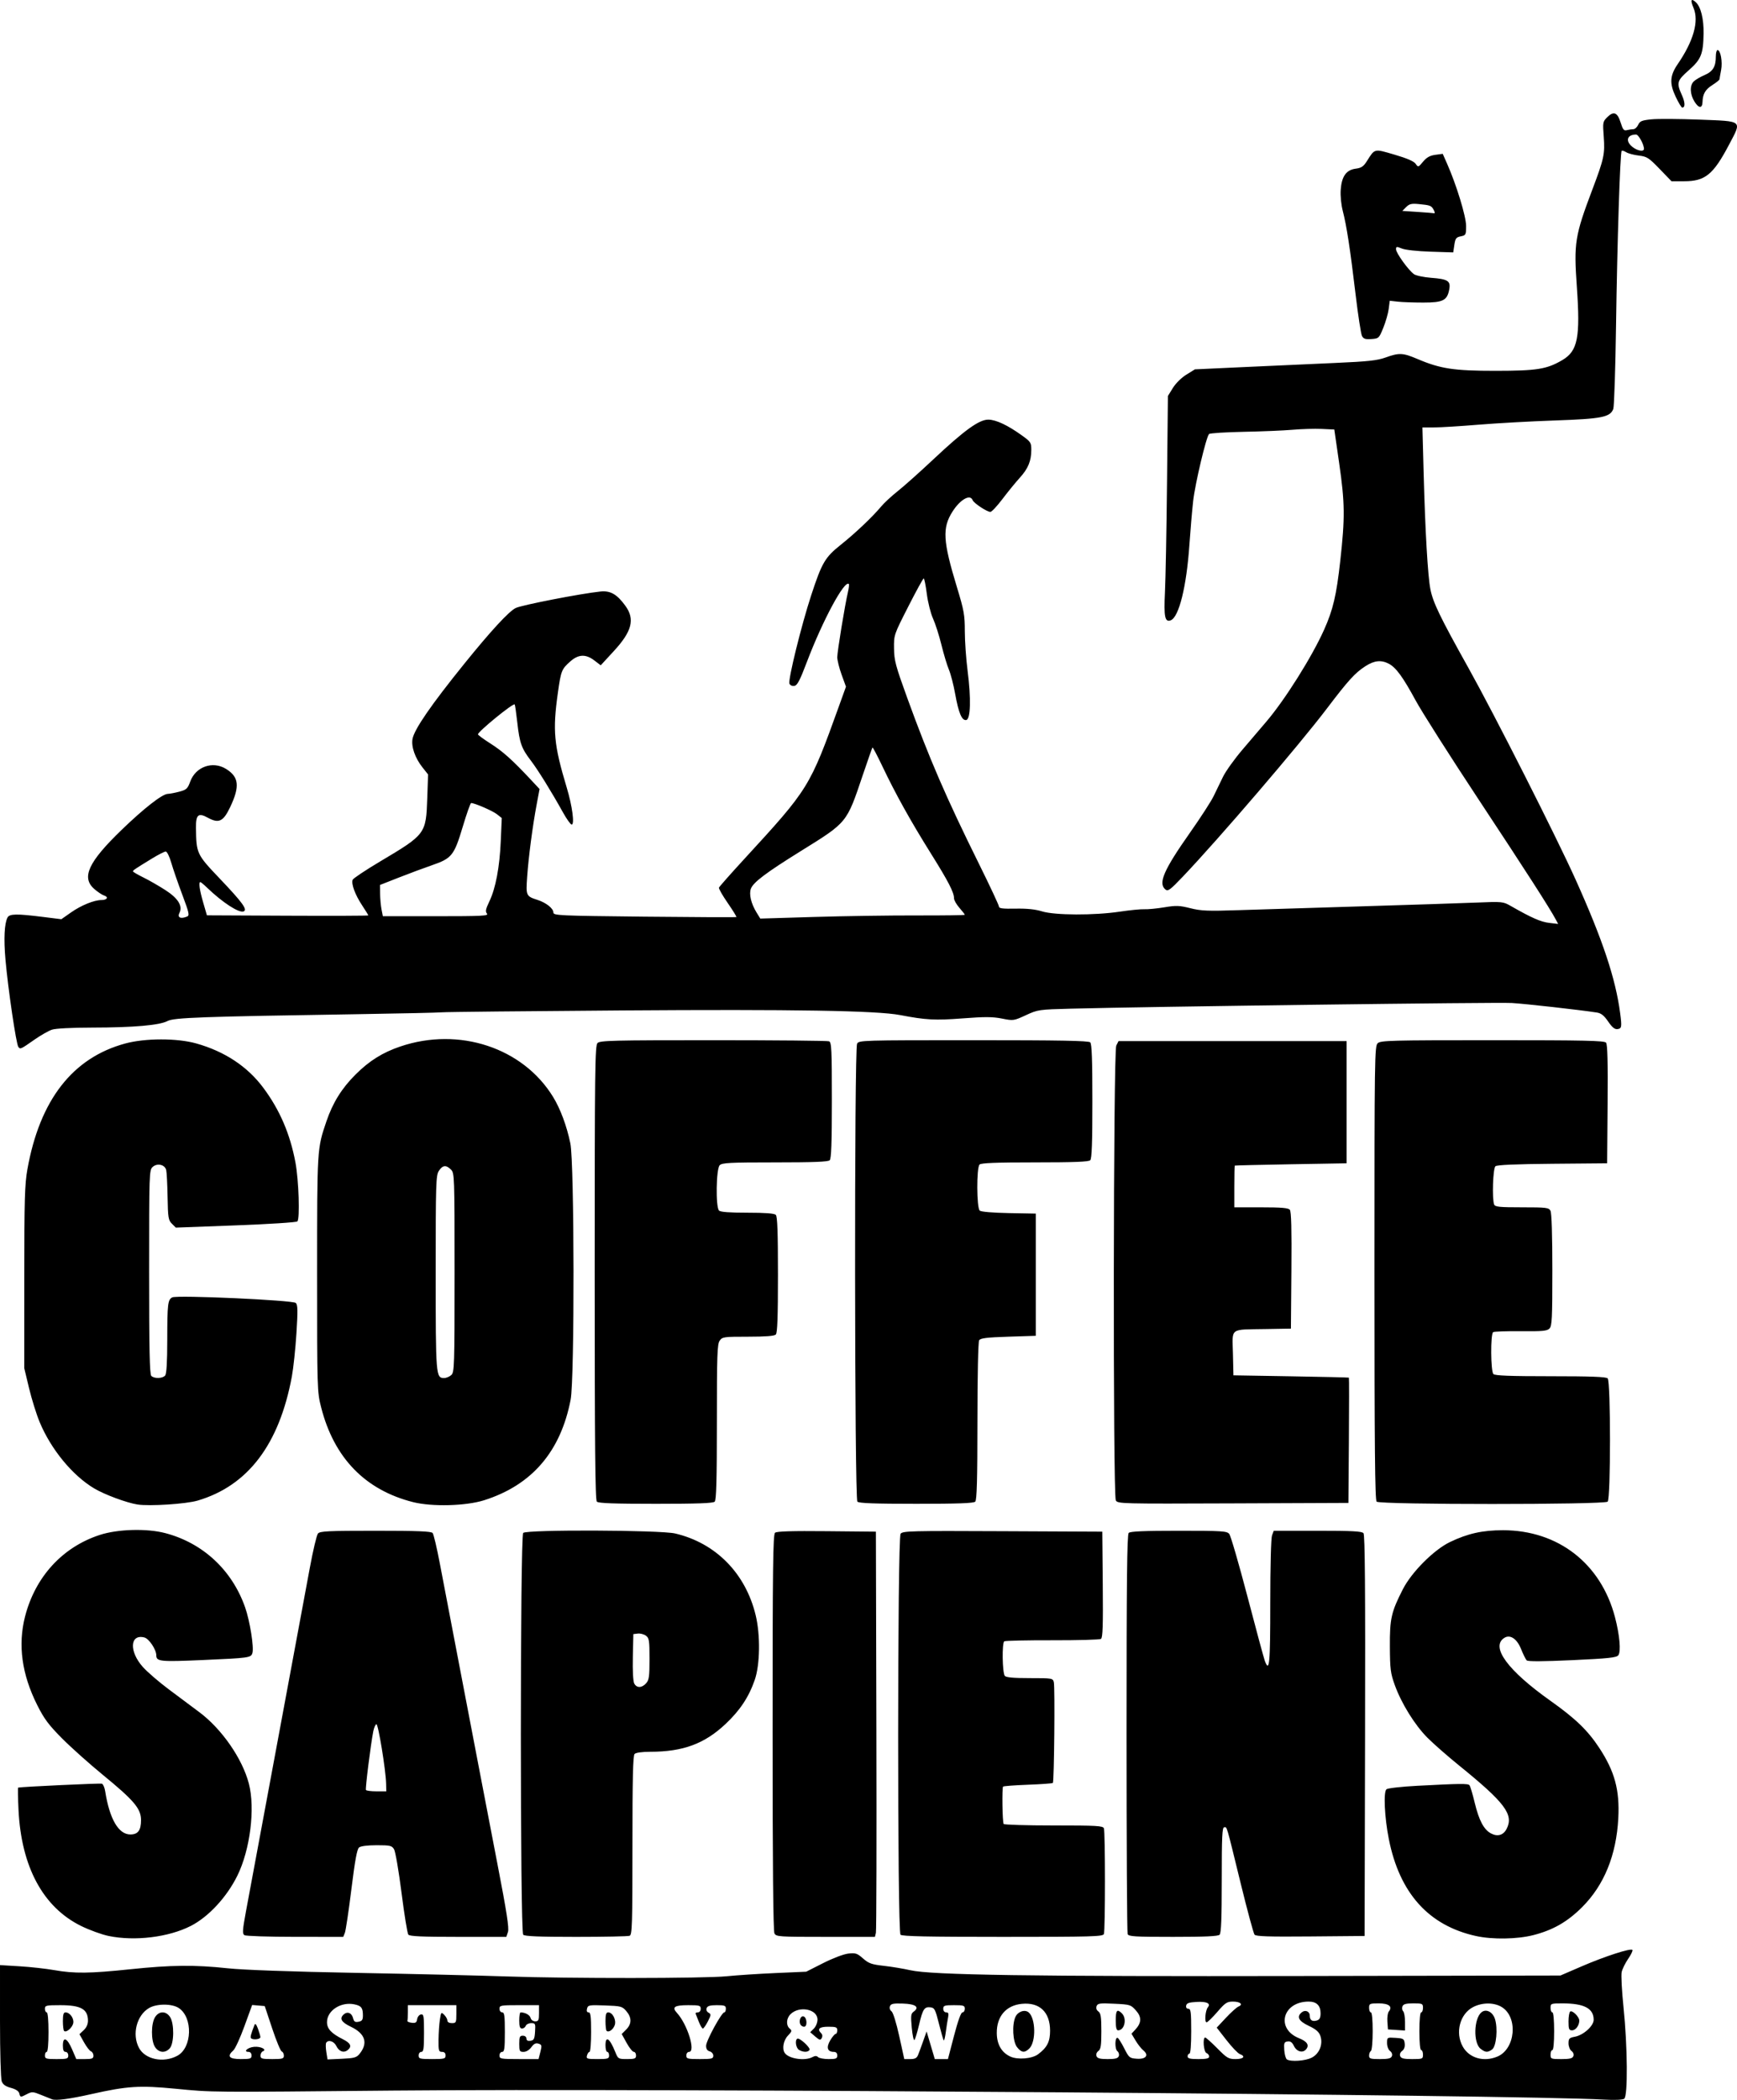 <svg width="966.78" height="1168.591" xmlns="http://www.w3.org/2000/svg"><path style="display:inline;fill:#000;fill-opacity:1" d="M29 1168.265c-.825-.302-3.636-1.426-6.248-2.497-4.353-1.787-4.993-1.822-7.7-.422-3.712 1.92-3.716 1.92-4.324-.404-.325-1.245-1.983-2.33-4.66-3.05-2.958-.797-4.431-1.844-5.112-3.634-.534-1.404-.956-16.249-.956-33.6v-31.086l10.96.666c6.028.366 14.69 1.325 19.25 2.132 11.143 1.97 19.775 1.872 42.295-.484 22.741-2.38 35.834-2.51 54.234-.54 8.684.93 35.16 1.873 71.761 2.556 31.9.596 69.475 1.487 83.5 1.98 34.666 1.218 110.21 1.154 122.5-.104 5.5-.563 17.701-1.363 27.113-1.779l17.114-.755 9.455-4.788c5.385-2.727 11.4-5.007 13.974-5.297 4.028-.454 4.92-.158 8.192 2.714 3.168 2.782 4.754 3.345 11.566 4.108 4.342.485 10.975 1.585 14.74 2.443 11.81 2.692 66.908 3.504 218.346 3.22l143.5-.27 12-5.178c12.73-5.492 27.034-10.122 28.07-9.086.343.343-.712 2.567-2.344 4.943s-3.27 5.71-3.64 7.41.089 10.476 1.022 19.5c2.266 21.918 2.479 49.575.392 50.99-.903.613-5.281.806-11 .484-49.322-2.771-531.82-6.377-674-5.036-103.586.977-100.443 1.003-121.377-1.025-19.955-1.933-26.86-1.49-46.829 3.006-11.994 2.7-19.558 3.701-21.794 2.883m69.684-24.223c8.305-4.445 8.802-21.344.782-26.6-3.793-2.485-12.226-2.477-16.494.015-6.904 4.032-9.609 14.63-5.65 22.136 3.423 6.49 13.592 8.607 21.362 4.449m-12.399-4.856c-2.311-3.528-2.266-13.166.078-16.745 2.24-3.418 6.046-3.4 8.3.04 2.393 3.652 2.27 14.702-.193 17.425-2.539 2.805-6.079 2.493-8.185-.72M730 1145.122c4.35-2.174 6.495-7.531 4.875-12.179-.78-2.235-2.438-3.664-6.462-5.568-5.63-2.664-6.877-5.042-3.926-7.491 1.973-1.637 4.513-.569 4.513 1.899 0 2.475 1.438 3.403 4.009 2.587 1.468-.466 1.991-1.515 1.991-3.993 0-4.302-2.235-6.504-6.604-6.504-14.541 0-18.534 15.127-5.381 20.39 4.525 1.81 5.84 3.874 3.934 6.171-1.88 2.265-5.24 1.337-6.772-1.87-.963-2.014-1.955-2.721-3.51-2.5-1.906.272-2.132.847-1.874 4.776.16 2.457.835 4.813 1.5 5.235 2.178 1.384 10.135.83 13.707-.953m-692-1.249c0-1.111-.667-2-1.5-2-1.048 0-1.5-1.056-1.5-3.5 0-5.278 2.346-4.356 5.09 2l2.374 5.5h4.768c4.012 0 4.768-.3 4.768-1.893 0-1.041-.616-2.13-1.369-2.418-.753-.29-2.503-2.555-3.89-5.036l-2.52-4.511 2.389-2.245c1.538-1.445 2.379-3.342 2.358-5.321-.066-6.398-3.978-8.576-15.402-8.576-7.9 0-8.566.156-8.566 2 0 1.1.45 2 1 2 .606 0 1 4.333 1 11s-.394 11-1 11c-.55 0-1 .9-1 2 0 1.795.667 2 6.5 2s6.5-.205 6.5-2m-2.326-13.66c-.37-.37-.674-2.848-.674-5.507 0-3.522.388-4.833 1.429-4.833 2.358 0 4.7 3.084 4.375 5.762-.311 2.57-3.92 5.79-5.13 4.578M140 1143.873c0-1.158-.667-2-1.583-2-3.303 0-.588-2.515 3.042-2.818 3.791-.317 7.382 1.577 4.791 2.526-.688.253-1.25 1.321-1.25 2.375 0 1.693.76 1.917 6.5 1.917s6.5-.224 6.5-1.917c0-1.054-.534-2.094-1.187-2.312s-3.05-5.993-5.328-12.833l-4.14-12.438-3.502-.3-3.501-.3-4.295 11.8c-2.362 6.49-5.139 12.547-6.17 13.46-3.732 3.302-2.422 4.84 4.123 4.84 5.333 0 6-.222 6-2m-.27-9.603c-.534-.534-.093-2.244 1.913-7.397.4-1.029.996-.4 1.894 2 .721 1.925 1.345 4.063 1.387 4.75.076 1.257-4.068 1.773-5.194.647m60.38 8.715c4.88-6.026 3.193-11.276-4.856-15.112-5.39-2.568-6.535-4.692-3.767-6.99 2.01-1.667 4.323-.617 5.053 2.295.475 1.89 1.11 2.294 3.03 1.926 1.962-.375 2.427-1.068 2.415-3.597-.02-4.148-.864-5.248-4.651-6.07-7.53-1.632-15.334 3.405-15.334 9.897 0 3.674 2.39 6.254 8.75 9.447 4.431 2.224 5.258 4.011 2.798 6.052-2.172 1.803-4.869.858-6.345-2.222-1.286-2.682-4.49-3.7-5.666-1.799-.319.517-.28 2.812.085 5.1l.666 4.16 7.954-.361c6.92-.315 8.203-.67 9.869-2.726zm47.89.888q0-2-2-2c-1.81 0-1.993-.642-1.926-6.75.04-3.712.378-8.744.75-11.181.644-4.222.759-4.35 2.426-2.68.962.965 1.75 2.397 1.75 3.183 0 .857 1 1.428 2.5 1.428 2.333 0 2.5-.333 2.5-5v-5h-27v4c0 2.2-.113 4.338-.25 4.75-.138.413.953.89 2.423 1.06 2.14.246 2.738-.15 3-1.99.18-1.265 1.114-2.45 2.077-2.633 1.577-.3 1.75.71 1.75 10.24 0 8.732-.261 10.573-1.5 10.573-.833 0-1.5.889-1.5 2 0 1.822.667 2 7.5 2s7.5-.178 7.5-2m52.764-1.969c.912-3.591.812-4.03-1.051-4.622-1.52-.482-2.56.034-3.97 1.969-1.15 1.58-2.871 2.622-4.326 2.622-2.198 0-2.417-.408-2.417-4.5 0-3.833.296-4.5 2-4.5 1.15 0 2 .667 2 1.57 0 1.055.737 1.465 2.25 1.25 1.92-.273 2.295-1.016 2.555-5.07.286-4.456.153-4.75-2.143-4.75-1.347 0-2.707.675-3.024 1.5-.316.825-1.264 1.5-2.107 1.5-1.148 0-1.531-1.126-1.531-4.5 0-2.475.337-4.494.75-4.486 2.614.048 5.136 1.443 5.564 3.079.29 1.11 1.374 1.907 2.592 1.907 1.815 0 2.094-.6 2.094-4.5v-4.5h-11c-10.333 0-11 .121-11 2 0 1.111.667 2 1.5 2 1.242 0 1.5 1.889 1.5 11s-.258 11-1.5 11c-.833 0-1.5.889-1.5 2 0 1.878.667 2 10.878 2h10.879zm38.236 1.97c0-1.1-.45-2-1-2s-1-1.613-1-3.584c0-5.697 2.362-4.058 5.524 3.833 1.455 3.631 1.66 3.75 6.49 3.75 4.32 0 4.986-.267 4.986-2 0-1.1-.563-2.006-1.25-2.014-.688-.01-2.48-2.245-3.984-4.971l-2.733-4.957 2.483-2.483c3.136-3.136 3.16-6.676.072-10.27-2.277-2.647-2.944-2.824-11.86-3.147-8.888-.321-9.48-.218-9.994 1.75-.363 1.39-.075 2.092.86 2.092 1.123 0 1.406 2.214 1.406 11 0 6.05-.398 11-.883 11-.486 0-1.12.9-1.407 2-.483 1.846-.03 2 5.884 2 5.74 0 6.406-.208 6.406-2m-1.402-13.736c-.33-.33-.598-2.773-.598-5.432 0-3.596.378-4.833 1.477-4.833 2.521 0 4.713 4.37 3.626 7.229-.954 2.51-3.39 4.15-4.505 3.036M397 1143.99c0-1.043-.893-2.117-2-2.407-1.357-.355-2-1.364-2-3.14 0-2.742 8.638-18.57 10.135-18.57.476 0 .865-.9.865-2 0-1.735-.667-2-5.031-2-3.72 0-5.194.423-5.655 1.624-.375.976.035 1.992 1.028 2.547 1.513.847 1.482 1.254-.366 4.877-1.11 2.174-2.367 3.952-2.795 3.952-.429 0-1.43-1.687-2.225-3.75s-1.598-4.087-1.784-4.5c-.186-.412.374-.75 1.245-.75.916 0 1.583-.842 1.583-2 0-1.808-.667-2-6.941-2-7.711 0-9.26 1.068-6.272 4.324 5.825 6.35 10.572 21.676 6.713 21.676-.833 0-1.5.889-1.5 2 0 1.822.667 2 7.5 2 6.678 0 7.5-.206 7.5-1.883m55.173.79c1.477-.79 2.344-.79 3.134 0 .601.601 3.253 1.093 5.893 1.093 4.133 0 4.8-.278 4.8-2 0-1.29-.667-2-1.878-2-3.599 0-4.384-2.441-2.054-6.39 1.171-1.985 2.535-3.61 3.03-3.61.496 0 .902-.9.902-2 0-1.733-.667-2-5-2-5.048 0-6.356 1.244-3.896 3.704.664.664.763 1.707.25 2.618-.728 1.29-1.264 1.16-3.63-.878l-2.776-2.392 2.026-2.026c1.126-1.126 2.026-3.347 2.026-5 0-5.851-10.169-7.857-15.056-2.97-2.332 2.332-2.53 6.213-.405 7.976 1.361 1.13 1.246 1.583-1 3.928-2.493 2.602-3.357 7.287-1.774 9.626 2.194 3.24 11.164 4.593 15.408 2.322m-7.423-3.987c-1.738-1.012-2.436-5.383-1-6.26 1.216-.74 7.535 5.07 6.802 6.256-.833 1.348-3.491 1.35-5.802 0zm.612-14.42c-.801-2.086.382-4.75 1.888-4.256 1.965.645 2.218 5.756.285 5.756-.879 0-1.857-.675-2.173-1.5m65.598 17.25c.505-1.237 1.784-4.696 2.843-7.685l1.926-5.435 2.28 7.685 2.282 7.685h7.313l3.396-13c2.16-8.273 3.869-13 4.698-13 .716 0 1.302-.9 1.302-2 0-1.778-.667-2-6-2s-6 .222-6 2c0 1.18.667 2 1.625 2 1.254 0 1.495.652 1.053 2.86-.315 1.573-.88 5.188-1.258 8.033-.378 2.846-.895 4.966-1.15 4.711s-1.457-4.432-2.673-9.283c-2.004-7.994-2.449-8.85-4.74-9.121-3.383-.403-4.27.968-6.348 9.8-.97 4.125-2.114 7.885-2.542 8.355s-1.1-2.59-1.494-6.8c-.628-6.702-.495-7.818 1.067-8.96 3.434-2.511 1.113-4.259-5.958-4.487-5.416-.176-6.721.092-7.255 1.484-.385 1.002-.032 2.15.862 2.804.886.648 2.675 6.392 4.315 13.856l2.802 12.748h3.368c2.555 0 3.59-.543 4.286-2.25m66.803-.422c5.049-3.77 6.705-7.018 6.691-13.129-.022-10.365-5.82-15.898-15.67-14.952-8.829.848-14.081 6.964-13.997 16.3.056 6.31 2.7 10.855 7.61 13.08 4.101 1.858 12.035 1.188 15.366-1.3m-11.69-3.963c-2.386-3.033-2.891-12.475-.902-16.842 1.358-2.98 5.192-4.297 7.335-2.518 3.941 3.271 4.215 16.274.422 20.067-2.61 2.61-4.392 2.425-6.855-.707m56.62 4.99c.35-.91.002-2.137-.78-2.75-1.533-1.2-1.42-7.948.124-7.416.495.171 2.152 2.786 3.682 5.811 2.652 5.246 2.978 5.514 7.04 5.808 5.078.367 6.87-1.994 3.556-4.686-1.098-.892-3.022-3.336-4.274-5.431l-2.278-3.81 2.044-2.19c3.607-3.865 3.73-7.058.414-10.77-2.845-3.183-3.24-3.306-12.066-3.728-8.04-.384-9.205-.226-9.802 1.33-.427 1.113-.063 2.216.984 2.982 1.354.99 1.663 3.032 1.663 10.995 0 7.964-.309 10.005-1.663 10.995-.984.72-1.405 1.886-1.03 2.86.48 1.254 1.953 1.645 6.193 1.645s5.713-.391 6.194-1.644M621 1124.374c0-5.715.765-6.592 3.429-3.928 2.935 2.935 1.47 9.428-2.129 9.428-.91 0-1.3-1.654-1.3-5.5m52 20.107c0-.766-.675-1.652-1.5-1.968-1.566-.601-2.234-8.639-.719-8.639.43 0 3.453 2.7 6.719 6 5.417 5.475 6.312 6 10.219 6 4.435 0 5.725-1.528 2.347-2.782-1.063-.395-4.393-3.868-7.398-7.718l-5.465-7 5.148-5.5c2.832-3.025 5.965-5.834 6.963-6.241 2.806-1.147.982-2.759-3.123-2.759-3.255 0-4.282.685-8.691 5.796-2.75 3.188-5.43 5.775-5.953 5.75-1.238-.06-.68-6.657.704-8.338 1.812-2.2-.595-3.343-6.349-3.015-4.184.239-5.457.697-5.716 2.057-.203 1.066.282 1.75 1.24 1.75 1.348 0 1.574 1.797 1.574 12.5 0 7.667-.387 12.5-1 12.5-.55 0-1 .675-1 1.5 0 1.167 1.333 1.5 6 1.5 4.462 0 6-.357 6-1.393m101.694-.251c.374-.975-.047-2.14-1.032-2.86-.949-.695-1.662-2.587-1.662-4.41 0-3.188.01-3.195 4.75-2.89 4.387.28 4.775.52 5.075 3.14.209 1.826-.294 3.287-1.413 4.105-1.043.763-1.485 1.927-1.106 2.915.49 1.274 1.988 1.644 6.663 1.644 5.766 0 6.03-.11 6.03-2.5 0-1.375-.45-2.5-1-2.5-.602 0-1-4.167-1-10.5s.398-10.5 1-10.5c.55 0 1-1.125 1-2.5 0-2.357-.306-2.5-5.392-2.5-4.112 0-5.545.396-6.033 1.667-.352.917-.175 2.132.393 2.7s1.033 3.218 1.033 5.888v4.855l-4.75-.305-4.75-.305-.311-4.324c-.171-2.378.174-4.908.767-5.623 2.29-2.758.097-4.553-5.563-4.553-5.086 0-5.393.143-5.393 2.5 0 1.375.45 2.5 1 2.5.603 0 1 4.147 1 10.441 0 5.882-.437 10.71-1 11.06-.55.339-1 1.49-1 2.558 0 1.707.728 1.941 6.031 1.941 4.675 0 6.174-.37 6.663-1.644m58.69.257c10.108-4.223 11.667-21.953 2.426-27.587-4.266-2.601-10.752-2.606-15.836-.012-7.433 3.792-10.195 14.262-5.817 22.051 3.589 6.386 11.652 8.713 19.226 5.548m-9.402-4.426c-4.051-3.28-3.682-16.701.556-20.219 2.526-2.096 6.191-.318 7.497 3.638 1.724 5.224.807 15.306-1.55 17.029-2.482 1.815-3.823 1.722-6.503-.448m51.712 4.169c.374-.975-.047-2.14-1.032-2.86-.916-.67-1.662-2.575-1.662-4.245 0-2.673.413-3.106 3.521-3.689 4.815-.903 10.479-6.007 10.479-9.443 0-6.319-5.27-9.103-17.25-9.113-6.535-.01-6.75.074-6.75 2.494 0 1.375.45 2.5 1 2.5.603 0 1 4.167 1 10.5s-.397 10.5-1 10.5c-.55 0-1 1.125-1 2.5 0 2.39.265 2.5 6.031 2.5 4.675 0 6.174-.37 6.663-1.644M873 1124.932c0-2.717.434-5.209.963-5.536 1.253-.774 5.037 3.015 5.037 5.043 0 2.737-2.003 5.434-4.035 5.434-1.688 0-1.965-.696-1.965-4.94m-812.5-47.56c-3.85-.795-10.78-3.312-15.4-5.595-21.176-10.461-33.263-32.919-34.798-64.654-.326-6.737-.415-12.286-.198-12.33 2.437-.49 45.714-2.513 46.619-2.179.672.249 1.483 2.096 1.801 4.106 2.469 15.59 7.447 24.153 14.042 24.153 4.225 0 5.934-2.302 5.934-7.996 0-6.356-3.896-10.965-21.343-25.245-7.511-6.148-17.732-15.29-22.713-20.315-7.441-7.508-9.897-10.814-13.769-18.54-8.53-17.022-10.774-33.375-6.743-49.138 5.653-22.103 20.796-38.658 41.568-45.445 10.034-3.278 26.173-3.729 36.5-1.02 20.973 5.505 37.202 20.613 44.46 41.393 2.642 7.565 4.987 22.323 4.027 25.347-.835 2.63-1.597 2.736-27.91 3.902C89.18 924.852 87 924.63 87 921.21c0-3.222-4.077-9.32-6.667-9.97-8.1-2.032-8.56 7.827-.769 16.493 2.476 2.753 8.874 8.273 14.219 12.266l17.151 12.814c12.507 9.342 23.953 25.848 27.579 39.77 3.606 13.845.712 36.885-6.445 51.31-5.94 11.975-16.06 22.873-25.896 27.891-12.344 6.298-31.102 8.592-45.672 5.586m761 .02c-26.345-5.81-42.552-23.853-48.52-54.018-2.39-12.09-3.052-26.196-1.296-27.653.725-.601 8.405-1.467 17.067-1.924 24.068-1.27 28.264-1.317 29.126-.332.437.5 1.745 4.867 2.907 9.705 2.383 9.934 5.136 15.094 9.16 17.174 3.623 1.874 6.796.934 8.596-2.548 4.117-7.962-.84-14.572-26.54-35.388-6.325-5.122-14.218-12.05-17.54-15.392-7.069-7.113-14.478-19.08-18.178-29.36-2.336-6.486-2.631-8.813-2.702-21.282-.09-15.57.76-19.317 7.246-32 4.865-9.512 17.254-21.921 26.174-26.216 9.865-4.75 18.099-6.589 29.5-6.589 30.669 0 54.498 18.463 62.346 48.305 2.634 10.014 3.446 19.242 1.873 21.286-1.008 1.31-5.449 1.78-25.602 2.716-16.429.763-24.712.803-25.393.122-.556-.556-1.959-3.388-3.117-6.294-2.283-5.723-6.09-8.277-9.313-6.244-7.85 4.952 1.8 18.118 25.706 35.067 13.86 9.827 20.721 16.447 27.094 26.14 8.636 13.136 11.44 23.489 10.613 39.181-1.085 20.58-7.884 37.264-20.183 49.53-8.151 8.13-16.172 12.72-27.12 15.52-9.01 2.304-22.73 2.517-31.904.494m-685.44-.46c-1.237-.783-1.12-2.638.834-13.234 1.25-6.779 9.018-48.55 17.262-92.824s16.456-88.464 18.25-98.197c1.793-9.733 3.84-18.396 4.55-19.25 1.114-1.343 5.457-1.554 32.044-1.554 23.442 0 31.003.298 31.796 1.254.573.69 2.4 8.453 4.06 17.25 1.662 8.798 6.439 33.771 10.617 55.496s9.179 47.825 11.114 58c1.934 10.175 6.564 34.25 10.287 53.5 5.155 26.648 6.55 35.656 5.85 37.75l-.92 2.75h-26.78c-20.233 0-27.02-.306-27.761-1.25-.54-.687-2.24-11.15-3.778-23.25s-3.412-23.012-4.164-24.25c-1.24-2.042-2.132-2.25-9.653-2.25-5.14 0-8.871.475-9.828 1.25-1.129.915-2.27 7.14-4.264 23.25-1.497 12.1-3.13 23.013-3.628 24.25l-.905 2.25-26.772-.015c-14.724-.01-27.419-.425-28.21-.926zm78.843-84.308c-.172-7.541-4.37-33.255-5.403-33.09-.55.088-1.338 1.888-1.75 4-1.464 7.493-4.509 31.851-4.074 32.59.243.412 2.89.75 5.883.75H215zm76.297 84.05c-1.742-1.743-1.742-221.86 0-223.601 1.927-1.927 76.284-1.646 84.623.32 22.577 5.323 39.143 22.15 44.77 45.48 2.67 11.072 2.436 27.494-.515 36-3.318 9.567-8.181 16.912-16.218 24.494-11.717 11.053-23.69 15.48-41.91 15.499-4.53 0-8.03.487-8.75 1.207-.901.901-1.2 13.576-1.2 50.893 0 44.391-.169 49.758-1.582 50.3-.87.334-14.28.607-29.8.607-20.614 0-28.541-.323-29.418-1.2m68.395-139.906c1.64-1.812 1.905-3.699 1.905-13.58 0-10.32-.201-11.623-2-12.938-1.099-.804-3.124-1.33-4.5-1.17l-2.5.293-.28 12.76c-.168 7.672.145 13.553.785 14.75 1.383 2.584 4.192 2.535 6.59-.115m71.44 139.17c-.695-1.299-1.035-38.002-1.035-111.877 0-91.953.224-110.13 1.372-111.082.97-.805 9.387-1.06 28.75-.872l27.378.266.274 110.5c.151 60.775.03 111.513-.269 112.75l-.543 2.25h-27.446c-26.111 0-27.496-.094-28.48-1.934m70.165.735c-1.785-1.785-1.736-220.688.05-223.12 1.155-1.573 5.462-1.682 56.75-1.441l55.5.261.265 29.432c.207 22.873-.016 29.614-1 30.25-.696.451-12.85.792-27.01.757s-26.22.23-26.8.589c-1.338.827-1.089 17.505.288 19.222.708.883 4.775 1.25 13.86 1.25 12.516 0 12.874.06 13.426 2.26.682 2.716.185 55.364-.529 56.073-.275.273-6.5.722-13.833.998s-13.575.744-13.871 1.04c-.675.675-.395 19.66.306 20.794.284.46 12.816.835 27.85.835 24.003 0 27.408.193 27.941 1.582.792 2.064.792 56.772 0 58.836-.543 1.417-6.438 1.582-56.3 1.582-41.983 0-55.988-.295-56.893-1.2m126.407-.382c-.334-.87-.607-51.18-.607-111.8 0-84.392.281-110.5 1.2-111.418.873-.873 8.454-1.2 27.845-1.2 24.15 0 26.783.164 28.115 1.75.808.963 5.383 16.696 10.166 34.964s9.13 34.355 9.66 35.75c2.552 6.712 3.014 1.746 3.014-32.399 0-20.279.41-36.01.975-37.5l.975-2.565h24.403c19.334 0 24.636.282 25.529 1.358.824.993 1.058 31.266.872 112.75l-.254 111.392-30.116.265c-23.327.204-30.347-.021-31.142-1-.565-.696-4.002-13.415-7.64-28.265-8.318-33.968-7.595-31.5-9.219-31.5-1.146 0-1.383 5.02-1.383 29.3 0 21.456-.321 29.621-1.2 30.5-.869.869-8.02 1.2-25.893 1.2-21.594 0-24.77-.198-25.3-1.582M76.5 837.243c-6.01-.933-18.397-5.537-24.127-8.969-12.103-7.247-23.985-21.71-30.303-36.889-1.783-4.28-4.44-12.784-5.905-18.897L13.5 761.373l.012-50.5c.01-43.378.255-51.862 1.737-60.156 6.89-38.58 25.17-62.084 54.45-70.012 11.195-3.031 28.892-3.037 39.6-.013 15.771 4.453 28.342 12.752 37.149 24.526 9.217 12.322 15.01 25.752 17.993 41.71 1.841 9.854 2.536 31.374 1.06 32.79-.55.528-15.998 1.519-34.328 2.202l-33.327 1.243-2.173-2.172c-1.974-1.975-2.194-3.335-2.4-14.895-.125-6.998-.47-13.729-.766-14.958-.739-3.07-4.989-4.044-7.547-1.728-1.902 1.721-1.96 3.431-1.96 58.418 0 42.724.295 56.94 1.2 57.845 1.635 1.635 6.294 1.515 7.716-.199.788-.949 1.167-7.339 1.179-19.857.019-19.95.305-22.38 2.78-23.625 2.725-1.372 67.214 1.542 68.78 3.107 1.077 1.077 1.14 4.279.334 16.95-.546 8.593-1.69 19.38-2.543 23.974-7.021 37.83-24.46 60.792-52.44 69.051-6.432 1.9-26.764 3.215-33.506 2.169m153.307-1.343c-26.618-6.765-43.896-24.605-51.064-52.726-2.212-8.678-2.243-9.714-2.243-74.3 0-70.026-.03-69.535 5.193-84.871 3.526-10.353 8.49-18.333 16.185-26.017 7.65-7.64 15.051-12.273 24.961-15.625 32.688-11.06 68.23.685 85.012 28.09 4.058 6.628 7.6 16.154 9.592 25.802 2.262 10.95 2.4 131.067.164 142.664-5.575 28.914-21.565 47.512-48.107 55.953-10.151 3.228-29.108 3.72-39.693 1.03m21.364-70.682c1.73-1.565 1.829-4.653 1.829-57 0-54.012-.048-55.393-2-57.345-2.714-2.713-4.617-2.514-6.727.706-1.642 2.506-1.773 6.696-1.773 56.75 0 57.431.09 58.544 4.706 58.544 1.175 0 2.96-.745 3.965-1.655m81.029 70.455c-.92-.92-1.2-30.584-1.2-127.428 0-113.42.16-126.388 1.571-127.8 1.396-1.396 8.618-1.572 64.419-1.572 34.565 0 63.558.273 64.428.607 1.397.536 1.582 4.367 1.582 32.8 0 23.706-.316 32.51-1.2 33.393-.879.879-9.029 1.2-30.429 1.2-25.238 0-29.443.215-30.8 1.572-1.996 1.996-2.31 23.29-.371 25.228.824.824 5.778 1.2 15.8 1.2s14.976.376 15.8 1.2c.883.884 1.2 9.667 1.2 33.3s-.317 32.417-1.2 33.3c-.821.821-5.699 1.2-15.443 1.2-13.585 0-14.316.103-15.8 2.223-1.35 1.928-1.557 7.93-1.557 45.3 0 32.17-.304 43.38-1.2 44.277-.883.883-9.556 1.2-32.8 1.2s-31.917-.317-32.8-1.2m145 0c-1.594-1.594-1.756-251.893-.165-254.866 1.007-1.88 2.781-1.934 64.8-1.934 48.262 0 64.057.292 64.965 1.2.883.883 1.2 9.556 1.2 32.8 0 23.245-.317 31.917-1.2 32.8-.88.88-9.111 1.2-30.8 1.2s-29.92.32-30.8 1.2c-1.755 1.755-1.651 24.18.119 25.65.789.655 7.32 1.206 16.25 1.372l14.931.278v68l-15.289.5c-12.11.396-15.486.812-16.235 2-.556.882-.952 19.437-.96 45.05-.012 32.521-.32 43.854-1.216 44.75-.883.883-9.556 1.2-32.8 1.2s-31.917-.317-32.8-1.2m143.84-.727c-1.649-3.079-1.4-249.803.254-253.073l1.265-2.5H749.5v68l-31 .536c-17.05.295-31.113.633-31.25.75-.138.118-.25 5.39-.25 11.714v11.5h14.878c11.373 0 15.145.323 16.014 1.37.809.975 1.06 10.688.872 33.75l-.264 32.38-14 .243c-20.436.355-18.614-.993-18.28 13.534l.28 12.223 32 .535c17.6.295 32.118.632 32.263.75s.145 15.853 0 34.965l-.263 34.75-64.21.257c-62.682.252-64.237.211-65.25-1.684m145.16.727c-.92-.92-1.2-30.565-1.2-127.345 0-120.937.076-126.213 1.829-127.8 1.66-1.502 7.543-1.655 63.877-1.655 51.299 0 62.246.237 63.185 1.37.81.975 1.06 10.817.873 34.25l-.264 32.88-30.416.265c-20.404.178-30.854.63-31.75 1.372-1.387 1.152-1.965 18.055-.727 21.281.516 1.344 2.839 1.582 15.465 1.582 13.666 0 14.94.155 15.893 1.934.65 1.214 1.035 13.476 1.035 32.929 0 27.174-.199 31.193-1.612 32.606-1.347 1.347-3.971 1.59-15.94 1.476-7.881-.075-14.806.158-15.389.518-1.527.944-1.401 21.795.14 23.337.882.881 9.334 1.2 31.8 1.2 22.468 0 30.92.32 31.8 1.2 1.719 1.718 1.719 66.882 0 68.6-1.733 1.734-126.865 1.734-128.6 0M10.215 582.613c-1.193-1.462-5.738-32.29-7.187-48.74-1.004-11.415-.589-19.89 1.141-23.25 1.093-2.123 4.994-2.196 19.65-.367l10.32 1.288 5.406-3.788c5.657-3.962 12.84-6.883 16.93-6.883 3.151 0 4.13-1.673 1.474-2.516-1.144-.363-3.626-2.017-5.515-3.676-7.267-6.38-3.257-14.999 15.313-32.915 12.429-11.99 22.513-19.858 25.602-19.973 1.183-.045 4.121-.607 6.53-1.25 3.91-1.045 4.553-1.647 6.018-5.642 3.012-8.216 12.414-11.574 19.799-7.072 7.335 4.473 7.921 9.774 2.369 21.409-3.816 7.994-6.296 9.152-12.422 5.797-5.285-2.895-6.666-1.695-6.57 5.71.185 14.273.371 14.667 13.31 28.26 12.628 13.27 15.548 17.297 13.195 18.2-2.587.993-11.747-4.963-20.319-13.213-1.782-1.715-3.47-3.119-3.75-3.119-1.052 0-.441 4.406 1.573 11.336l2.081 7.164 44.919.213c24.705.116 44.918.043 44.918-.163s-1.587-2.777-3.526-5.713c-3.833-5.8-6.064-11.857-5.2-14.11.301-.783 7.225-5.397 15.386-10.253 25.27-15.033 25.458-15.286 26.143-35.168l.454-13.193-3.141-3.966c-4.1-5.177-6.319-11.549-5.514-15.837 1.013-5.402 10.349-18.948 28.816-41.81 14.724-18.228 24.706-29.058 28.582-31.01 3.226-1.624 36.3-8.062 47.214-9.19 5.55-.574 9.197 1.524 13.875 7.982 5.393 7.444 3.667 14.191-6.432 25.151l-7.31 7.933-3.518-2.683c-4.785-3.65-8.815-3.512-13.332.454-4.907 4.308-5.268 5.211-6.987 17.452-2.983 21.252-2.267 28.908 4.946 52.911 3.067 10.206 4.439 20.5 2.732 20.5-.6 0-2.777-3.037-4.839-6.75-6.452-11.617-13.94-23.698-17.865-28.822-5.215-6.808-6.297-9.832-7.556-21.12-.601-5.393-1.266-9.979-1.476-10.19-.858-.857-20.481 15.16-20.426 16.673.014.39 3.18 2.713 7.035 5.162 6.798 4.318 12.164 9.126 22.338 20.017l4.9 5.244-1.619 8.643c-2.274 12.142-4.491 29.03-5.276 40.19-.741 10.55-.622 10.818 5.783 12.88 4.774 1.537 8.813 4.744 8.813 6.998 0 1.675 2.968 1.81 50.75 2.32 27.912.297 50.909.392 51.103.211s-1.986-3.715-4.846-7.852-5.045-7.966-4.854-8.508 6.526-7.707 14.079-15.924c36.02-39.189 36.426-39.844 52.79-85.291l3.825-10.62-2.424-6.676c-1.333-3.672-2.423-8.057-2.423-9.744 0-3.12 4.257-29.068 5.957-36.313.513-2.184.73-4.174.484-4.42-2.377-2.377-14.613 20.368-23.344 43.392-3.959 10.438-5.342 13.063-7.018 13.32-1.222.188-2.344-.348-2.706-1.291-.818-2.13 6.7-32.615 12.1-49.075 5.988-18.247 7.69-21.15 16.527-28.197 8.052-6.42 17.665-15.538 22.507-21.35 1.646-1.976 5.784-5.8 9.196-8.5 3.412-2.699 12.254-10.59 19.65-17.535 17.529-16.461 25.724-22.362 30.871-22.227 4.29.112 10.695 3.145 18.528 8.772 4.918 3.534 5.248 4.038 5.248 8.028 0 6.18-1.763 10.462-6.406 15.555-2.257 2.475-6.571 7.763-9.588 11.75s-6.062 7.25-6.766 7.25c-1.899 0-9.249-4.86-9.895-6.543-1.359-3.541-6.913-.383-11.209 6.374-5.775 9.083-5.347 16.344 2.48 42.084 3.93 12.924 4.384 15.454 4.384 24.457 0 5.524.698 15.462 1.55 22.086 1.976 15.336 1.662 26.885-.742 27.344-2.434.464-4.257-3.814-6.174-14.487-.907-5.051-2.474-11.126-3.483-13.5-1.008-2.373-2.882-8.59-4.164-13.815s-3.388-11.811-4.68-14.637c-1.293-2.825-2.85-9.012-3.462-13.75-.611-4.737-1.39-8.612-1.728-8.61-.34 0-4.217 7.075-8.617 15.72-7.974 15.67-8 15.744-7.906 23.248.085 6.72.874 9.677 7.355 27.53 12.214 33.646 21.585 55.32 39.953 92.407C551.006 493.106 556 503.786 556 504.516c0 1.018 2.143 1.284 9.25 1.145 6.33-.123 10.976.355 14.718 1.516 7.099 2.202 29.11 2.287 43.227.167 5.6-.841 11.785-1.45 13.744-1.353s6.95-.385 11.091-1.072c6.6-1.095 8.393-1.033 14.5.5 6.008 1.508 9.731 1.657 26.97 1.08 11-.37 41.825-1.328 68.5-2.13 26.675-.803 55.25-1.738 63.5-2.078 14.814-.61 15.056-.586 19.5 1.955 11.434 6.536 16.54 8.785 21.202 9.337l5.032.596-1.275-2.403c-3.336-6.287-16.707-27.084-43.015-66.903-15.806-23.925-31.548-48.675-34.981-55-7.178-13.224-11.004-18.452-15.021-20.53-4.257-2.201-8.053-1.791-12.996 1.403-5.771 3.73-9.505 7.837-21.481 23.627-15.406 20.312-60.097 72.454-80.085 93.436-7.145 7.5-8.316 8.362-9.75 7.172-4.134-3.431-.94-10.8 13.706-31.608 5.807-8.25 11.707-17.362 13.11-20.25 1.405-2.887 3.768-7.758 5.252-10.823s6.321-9.827 10.75-15.028c4.429-5.2 10.442-12.255 13.363-15.677 10.342-12.115 25.356-35.984 32.118-51.062 5.022-11.197 6.898-19.173 9.04-38.43 2.681-24.12 2.59-32.148-.62-54.405l-2.694-18.674-7.078-.326c-3.892-.179-11.127.03-16.077.463s-17.255.949-27.344 1.144-18.739.751-19.223 1.235c-1.59 1.59-7.765 27.637-8.849 37.333-.584 5.225-1.528 16.25-2.098 24.5-1.593 23.075-5.806 40.066-10.37 41.817-3.252 1.248-3.9-1.885-3.224-15.577.36-7.282.877-34.84 1.149-61.24l.494-48 2.759-4.473c1.593-2.584 4.77-5.717 7.519-7.417l4.76-2.942 27.713-1.282c15.243-.705 37.839-1.728 50.214-2.272 18.48-.813 23.523-1.359 28.225-3.052 7.526-2.71 9.592-2.612 17.713.844 12.835 5.462 20.338 6.595 43.562 6.582 22.915-.014 28.397-.894 37.002-5.936 8.658-5.074 10.126-12.471 8.13-40.97-1.705-24.35-1.082-28.233 8.684-54.082 6.442-17.049 7.016-19.72 6.293-29.287-.6-7.934-.519-8.394 1.906-10.819 3.595-3.595 5.709-2.776 7.485 2.897 1.252 3.998 1.831 4.704 3.5 4.264 1.1-.29 2.715-.534 3.59-.541.874-.008 2.084-1.1 2.689-2.428.939-2.06 2.024-2.507 7.41-3.05 3.471-.349 15.536-.275 26.81.165 24.37.95 23.552.258 16.392 13.867-8.816 16.756-13.326 20.432-25.065 20.432h-6.998l-6.618-6.855c-6.041-6.258-7.052-6.907-11.588-7.444-2.733-.324-5.883-1.16-7-1.857s-2.256-1.044-2.53-.77c-.868.868-2.481 50.762-3.13 96.828-.345 24.422-1.037 45.48-1.538 46.799-1.747 4.593-6.416 5.517-32.424 6.412-13.2.455-32.325 1.513-42.5 2.35-10.175.839-21.382 1.527-24.905 1.53l-6.404.007.687 25.75c.852 31.928 2.314 57.026 3.744 64.25 1.484 7.495 5.29 15.368 21.274 44 14.402 25.798 48.823 93.766 59.507 117.5 15.092 33.528 22.328 55.224 24.847 74.5.992 7.592.849 8.486-1.412 8.808-1.609.229-2.958-.848-5.27-4.209-2.342-3.404-3.902-4.638-6.337-5.01-9.872-1.51-39.489-4.831-47.231-5.297-8.115-.488-200.484 1.983-245.336 3.152-18 .47-18.461.536-25.19 3.637-6.765 3.119-6.938 3.143-13.325 1.873-5.178-1.029-9.552-1.049-21.896-.1-15.302 1.175-20.392.905-34.753-1.848-12.933-2.479-59.334-3.25-155-2.577-53.075.374-98.075.843-100 1.043s-22.85.666-46.5 1.036c-87.61 1.37-102.674 1.912-106.25 3.814-4.438 2.361-18.876 3.62-41.85 3.652-11.628.016-20.432.474-22.5 1.17-1.87.63-6.1 3.027-9.4 5.328-8.14 5.674-8.137 5.673-9.285 4.267zm93.923-72.56c1.438-.597 1.11-2.08-2.685-12.18-2.378-6.325-5.134-14.312-6.125-17.75-1.003-3.474-2.372-6.25-3.084-6.25-.704 0-4.085 1.715-7.512 3.81C75.106 483.57 74 484.314 74 484.906c0 .303 2.583 1.818 5.74 3.367s8.764 4.771 12.46 7.162c6.958 4.5 9.589 8.798 7.688 12.558-1.326 2.624.62 3.567 4.25 2.06m406.112-.609c14.712.04 26.75-.126 26.75-.368 0-.241-1.35-1.976-3-3.856s-3-4.246-3-5.26c0-3.344-3.099-9.353-12.926-25.065-11.227-17.948-19.6-32.999-26.937-48.415-2.851-5.992-5.34-10.717-5.531-10.5-.191.216-2.625 7.143-5.41 15.393-9.046 26.808-8.448 26.076-34.574 42.309-19.216 11.94-26.333 17.3-27.682 20.85-1.154 3.033.09 8.303 3.128 13.248l2.093 3.407 30.17-.907c16.593-.499 42.206-.875 56.919-.836m-239.22-1.034c-.973-1.173-.71-2.509 1.326-6.75 3.53-7.349 5.737-19.07 6.374-33.857l.543-12.57-2.72-2.14c-2.402-1.89-12.442-6.237-14.34-6.21-.392.006-2.49 5.95-4.662 13.208-4.776 15.958-6.083 17.596-17.051 21.375-4.4 1.516-12.725 4.613-18.5 6.882l-10.5 4.125.06 4.95c.033 2.723.39 6.638.795 8.7l.736 3.75h29.577c25.844 0 29.424-.185 28.363-1.463M915 82.841c0-2.451-3.024-7.968-4.367-7.968-5.094 0-6.15 3.662-1.998 6.928 2.785 2.19 6.365 2.776 6.365 1.04m-156.932 104.16c-.583-1.09-2.201-11.578-3.595-23.305-2.993-25.18-4.978-38.109-7.11-46.323-.906-3.49-1.385-8.41-1.146-11.763.536-7.486 3.074-11.055 8.35-11.737 3.062-.396 4.327-1.228 6.084-4 4.66-7.352 3.963-7.18 15.486-3.816 6.938 2.025 10.785 3.688 11.763 5.083 1.436 2.051 1.482 2.038 4.166-1.177 1.997-2.393 3.798-3.396 6.82-3.802l4.108-.55 2.451 5.543C810.638 102.896 816 120.453 816 125.715c0 4.97-.135 5.235-2.956 5.8-2.568.513-3.039 1.14-3.583 4.767l-.626 4.176-12.668-.404c-7.347-.234-14.032-.966-15.917-1.741-2.946-1.213-3.25-1.172-3.25.43 0 2.065 6.976 11.725 9.994 13.838 1.14.798 5.435 1.706 9.546 2.017 9.338.706 10.968 1.753 10.082 6.478-1.15 6.132-3.462 7.297-14.475 7.297-5.306 0-11.672-.225-14.147-.5l-4.5-.5-.568 4.5c-.312 2.475-1.662 7.2-3 10.5-2.383 5.88-2.516 6.006-6.618 6.304-3.339.243-4.4-.096-5.246-1.677m39.902-70.184c-1.286-2.403-1.872-2.632-8.33-3.255-4.017-.387-5.232-.097-7 1.671l-2.14 2.14 8.5.564c4.675.31 8.853.647 9.285.75s.29-.74-.315-1.87m134.657-63.021c-3.486-7.382-3.212-11.753 1.133-18.088 8.804-12.834 11.925-23.865 8.842-31.246-1.871-4.478-1.425-5.644 1.238-3.233 2.786 2.52 4.472 9.286 4.34 17.419-.183 11.435-1.375 14.399-8.21 20.415-6.615 5.823-6.96 7.033-3.913 13.748 1.896 4.18 1.987 7.062.223 7.062-.431 0-2.075-2.735-3.653-6.077m10.483 2.756c-2.542-4.115-2.724-8.922-.423-11.223.928-.928 3.634-2.522 6.014-3.542 4.691-2.011 6.299-4.685 6.299-10.479 0-1.89.429-3.435.953-3.435 1.69 0 2.858 6.573 1.978 11.133-.464 2.402-.864 4.699-.887 5.105-.024.405-1.808 1.85-3.965 3.212-3.924 2.478-5.358 4.943-5.502 9.462-.117 3.674-2.117 3.57-4.467-.233"/></svg>